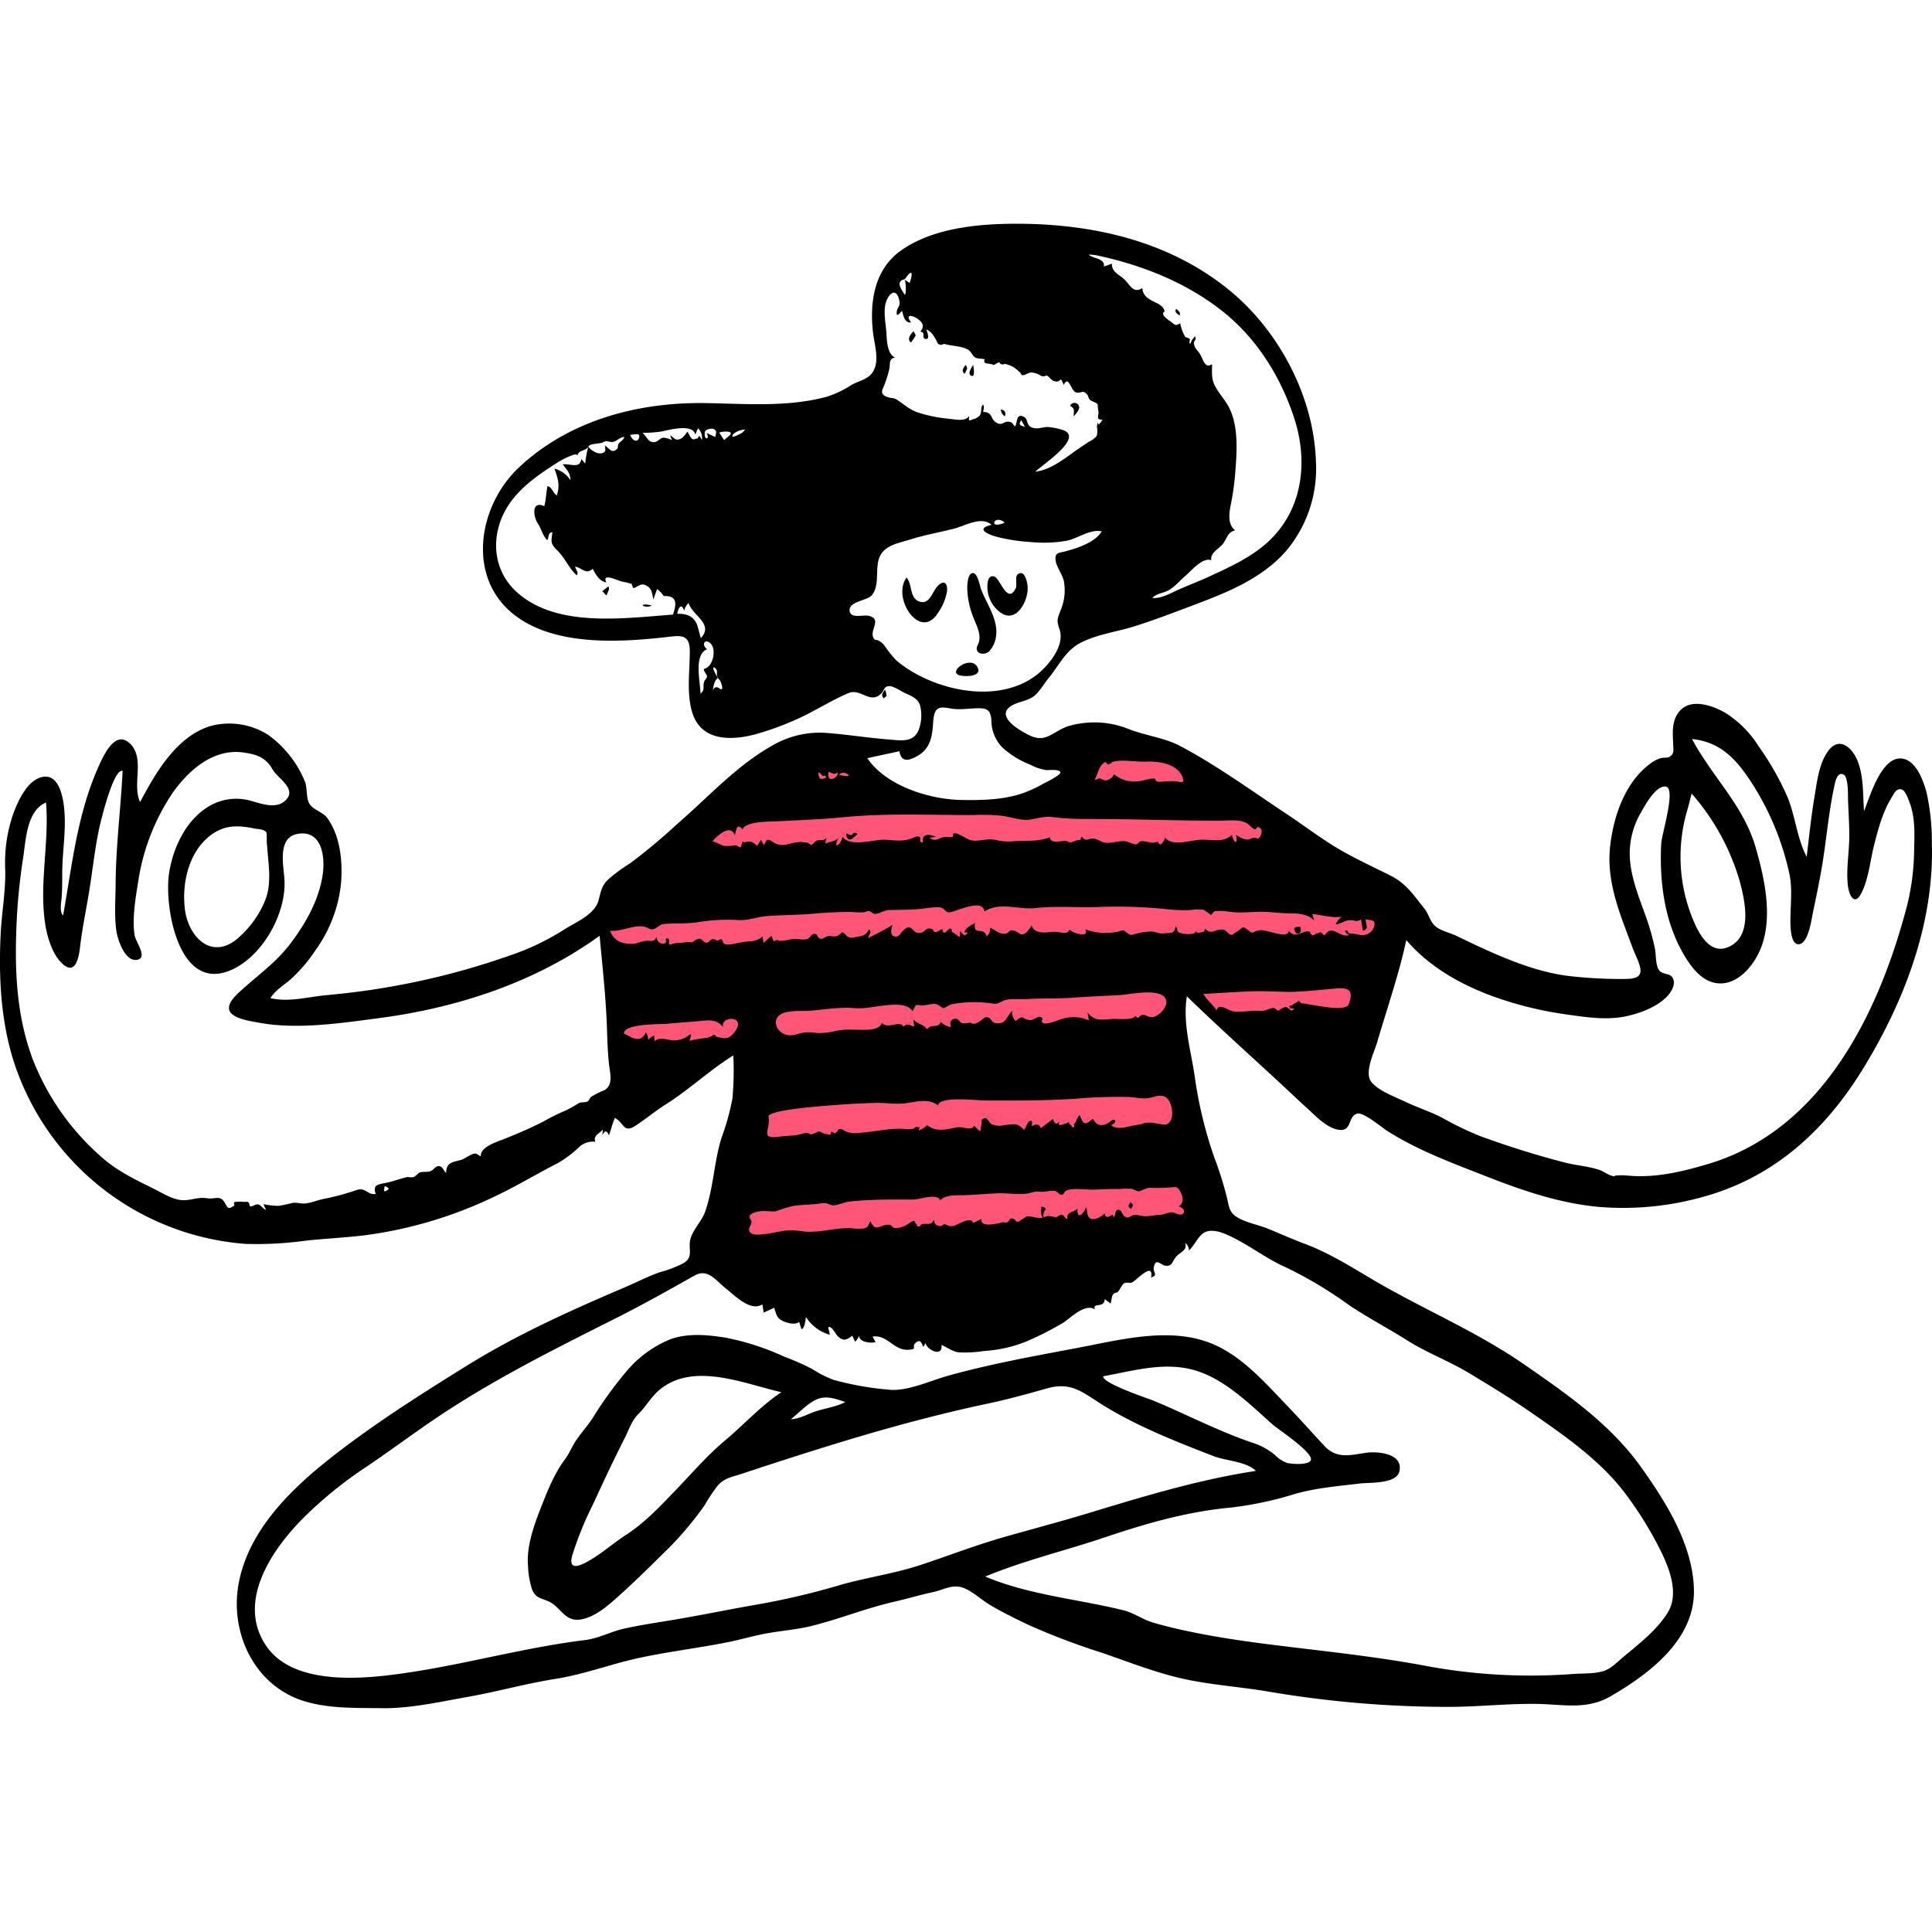 <svg xmlns="http://www.w3.org/2000/svg" xmlns:xlink="http://www.w3.org/1999/xlink" width="426" height="426" viewBox="0 0 426 426"><defs><clipPath id="a"><rect width="426" height="426" transform="translate(7274 -95)" fill="#fff" stroke="#707070" stroke-width="1"/></clipPath></defs><g transform="translate(-7274 95)" clip-path="url(#a)"><g transform="translate(7234.011 -71.817)"><path d="M172.791,174.822q2.325,23.476,4.65,46.953l25.318-14.447v45.027c0,.829-.492,3.678,0,4.4.418.609,3.51.626,4.241.729q7.157,1,14.345,1.792c12.624,1.394,26.135,3.392,38.808,1.79,11.015-1.393,21.694-5.311,31.758-9.869q5.3-2.4,10.437-5.144c.725-.388,3.357-1.3,3.751-2.094.322-.646-.433-2.913-.534-3.592q-.638-4.29-1.276-8.579l-5.94-39.933,11.22,11.2c.879.878,2.548,3.37,3.764,3.759.892.285,3.1-.6,3.982-.767l19.059-3.673c1.48-.285,4.816-.274,6.063-1.169.672-.482.7-1.462.94-2.39l4.649-18.211c.279-1.094,1.837-4.541,1.441-5.642-.142-.394-.829-.665-1.25-.922l-28.766-17.57-15.759-9.624c-2.2-1.344-4.9-3.766-7.4-4.517-1.548-.467-3.8-.118-5.4-.163l-9.764-.278c-.509-.014-2.294-.378-2.723-.078-.357.25-.209.6-.326,1.193-.286,1.454-.288,3.022-.43,4.5-.113,1.184.112,3.357-.422,4.429-.341.685.091.412-.37.743-.549.394-2.3.268-2.957.343l-9.568,1.111c-3.792.44-7.626,1.267-11.435.886-5.775-.577-12-.548-17.673-1.764-1.474-.316-2-1.147-3.141-2.282-2.219-2.216-4.415-4.457-6.658-6.649-1.1-1.074-.628-.892-1.762-.485a26,26,0,0,0-4.146,2.526l-14.777,9-30.072,18.318-1.882,1.146" fill="#ff5678" fill-rule="evenodd"/><g transform="translate(39.989 26.152)"><path d="M420.433,150.616c-6.2,23.535-18.667,49.2-43.785,56.7-6.106,1.824-12.047,3.2-18.39,2.506a12.193,12.193,0,0,0-1.683.03c-1.029.019-.14.389-1.294.033-.9-.278-1.742-.973-2.679-1.28-2.493-.815-5.15-.973-7.683-1.632-6.224-1.619-12.638-3.618-18.669-5.851a68.821,68.821,0,0,1-8.121-3.924c-2.715-1.431-5.593-2.32-8.339-3.633-2.17-1.038-5.888-2.39-7.413-4.337-1.627-2.076.624-6.495,1.267-8.7,2.188-7.509,4.793-14.908,6.437-22.566,5.678,6.58,13.558,10.655,21.715,13.283a80.946,80.946,0,0,0,13.584,3.1c4.18.586,8.689,1.294,12.879.463,3.163-.627,7.134-2.081,9.392-4.5.806-.862,1.773-2.442,1.322-3.694-.573-1.589-2.244-.841-3.148-2.028-.787-1.033-.664-3.449-.915-4.707a49.136,49.136,0,0,0-1.8-6.535c-1.445-4.161-3.246-8.332-3.677-12.76a17.86,17.86,0,0,1,2.417-10.808c.9-1.576,3.179-5.863,5.4-5.685,2.438.2-.85,10.468-.957,12.563-.426,8.307.688,17.159,4.951,24.44,1.632,2.788,3.992,6.034,7.477,6.379,3.691.365,6.669-2.539,8.426-5.477,4.287-7.169,2.125-17.006-.045-24.52-2.663-9.219-9.615-15.573-14.01-23.852,6.562.66,10.076,4.828,13.444,10.117a60.786,60.786,0,0,1,8.017,19.588c.719,3.423.223,6.86.227,10.317,0,1.149,0,5.385,1.874,5.218,2-.178,2.687-4.957,2.981-6.414.674-3.343,1.4-6.687,1.99-10.047,1.037-5.945,1.5-12.033,2.739-17.936.21-1,.627-3.767,2.122-3.019,1.151.575.967,4.857,1.009,5.853.1,2.453.249,4.905.268,7.361.03,3.639-.7,7.406-.34,11.023.233,2.363,1.5,4.974,3.073,1.787,1.559-3.161,1.878-7.1,2.746-10.5.914-3.568,1.857-7.19,3.8-10.36.538-.879,1.115-2.275,2.31-1.862.868.3,1.509,2.359,1.777,3.085,1.211,3.283,1.006,6.932.929,10.368a52.962,52.962,0,0,1-1.62,12.41Zm-120.88,6.107a18.891,18.891,0,0,0-2.087-.271c-.409-.036.055-.789-.935-.575a1.571,1.571,0,0,0,1.019.948c-1.489.5-2.587-.74-3.6-.9-.974-.153-1.015,0-1.976,1.028-1.041-1.27-.846-.478-1.7-.477-.312,0-.325.471-.832.415-.443-.05-.489-.721-.751-.8-1.421-.43-2.882,1.733-4.494-.143-.391,1.952-4.863-.493-6.584-.15-1.8.359-1.026,1.006-2.484-.1-1.389-1.054-1-.354-2.618.508.038-.02-.912.622-.824.632-1.118-.131-1.055-1.288-2.471-1.226-1.5.065-2.14,1.241-3.512-.206-.3,1.083-.36.617-1.063.89a1.016,1.016,0,0,1-1.015-.3.737.737,0,0,1-.58.548,6.462,6.462,0,0,1-2.9-.194c-1.044-.554-.2-.766-.929-1.389-.324,1.717-1.035,1.352-2.535,1.512-1.144.123-1.4-.229-2.489-.4a12.133,12.133,0,0,0-3.517.428c-.433.074-1.014.376-1.454.27-.4-.1-.568-.4-.806-.485-.288-.1-.227-.35-.725-.471-.344-.084-.958.238-1.3.294a12.763,12.763,0,0,1-7.133-.561c1.15,2.021-2.688.93-3.372.093-.855,1.34-1.889.394-3.613.5-1.66.1-4.156.609-4.829-1.458a5.455,5.455,0,0,1-1.449,1.826c-1.088.54-1.218-.258-2.229-.583-1.377-.442-1.09.4-1.943.568-1.442.288-2.22-.726-3.494-1.266-.054.839-.081,1.355-.807,1.877-.642-2.339-2.934.191-2.541-2.934-.872.568-2.1,1-2.348,2.152,1.458-.4.156.552.095.584-.193.1-.844-.814-1-.942q-.062.646-.123,1.293c-.581-.291-1.127-.811-1.6-1.071-.425-.235.184-.723-.534-.757-.379-.018-.773.8-1.171.871-.607.107-.315-.765-.57-.735-.387.044-1.017.611-1.31.6-.96-.036-.311-.482-1.043-.687-1.309-.366-1.225.49-2.166.8-2.153.707-1.936-2.545-4.127-.376-.524.519-.861,1.321-1.579,1.275-1.487-.093-.965-1.855-.663-2.718.313.154-5.431,3.1-5.386,2.989.036-.707.939-1.253.132-1.881-.66,1.416-1.355,1.441-2.877,1.7-.74.128-.886.3-1.677-.008-.5-.2-.844-1-1.345-1.044a6.325,6.325,0,0,1-.994.77c-.831.374-1.357-.05-2.164.1-.688.131-.96.716-1.644.556-.914-.214-.377-1.305-1.634-1-.43.1-.689.932-1.366,1.1-1.056.268-2.35-.231-3.465.029a12.513,12.513,0,0,1-2.318.337c-.626.035-.368-.452-1.52.123L170.1,157l-1.729,1.555a8.408,8.408,0,0,1-.208-1.412,4.446,4.446,0,0,1-3.1,1.086,26.642,26.642,0,0,0-3.4.586,4.72,4.72,0,0,1-1.693.053c.046.02-.592-.246-.4-.2q-.125-.253-.232-.515-.161-.729-1.048-.064c-.306-.047-.9-.448-1.2-.349-.785.254-.678.864-1.461.775-.508-.058-.767-.809-1.3-.86-.809-.078-1.51.828-2.239,1.026,2.217-.6-2.876-.135-1.292-.093a6.522,6.522,0,0,0-3.075.387c-.53-.362.114-1.091-.422-1.391-.486-.272-.523.446-.58.462.306-.087.153.524-.154.633a1.4,1.4,0,0,1-1.769-1.376c-.812,1.222-1.04.731-2.233.806-1.177.075-2.193.692-3.371.68-2.329-.022-3.91-.832-4.688-2.912,2.483.3,4.981-1.294,7.408-.918.8.123,1.3.723,2,.616.861-.131,1.462-1.07,2.567-1.172,2.435-.223,4.836-.006,7.288-.379a40.391,40.391,0,0,1,8.943-.493c2.285.168,4.136-.706,6.453-.874,3-.218,6.018-.257,9.019-.414a94.163,94.163,0,0,1,9.478-.5,23.659,23.659,0,0,0,2.739.086c.4-.025.784-.3,1.208-.257.55.053.787.617,1.358.6.971-.033,2.008-.833,3.162-.855,1.9-.036,3.787-.031,5.688-.139,1.675-.1,3.469-.486,5.136-.465,1.176.014,1.466,1.017,2.151,1.12,1.232.186,7.466-3.362,8-.178,3.245-2.221,7.6-.34,11.209-.757,4.641-.536,9.366-.058,14.038-.249a107.393,107.393,0,0,1,14.379.434,38.039,38.039,0,0,0,5.824.247,10.151,10.151,0,0,1,2.767-.072c.212.049,1.838,1.184,1.637,1.216.889-.8.287-.914,1.85-.955,1.2-.032,2.344.229,3.541.3,2.15.127,4.316-.17,6.461-.1,1.791.055,3.542.319,5.342.332,1.941.014,4.233.069,5.637,1.634q-.222-.737-.445-1.474c2.166.169,4.307.942,6.5.581a3.864,3.864,0,0,0-1.328,1.742c1.181-.15,1.981-.974,3.224-.98,1.044-.006,1.261.517,2.364-.159q.2,1.244.407,2.488c1.527-.359.525-1.5.637-2.524,1.241.373,2.292-.055,1.8,1.73a2.719,2.719,0,0,1-3.388,1.636Zm-2.146,15.332c-.533,1.5-5.138.641-6.227.483-1.407-.2-3.017-.527-4.312-.687a2.264,2.264,0,0,0-.559-.528,1.335,1.335,0,0,1-.619.483c-.595.13-.6.744-1.379.609-.036.909.595.392,1.079.722-1.219.817-.662-.124-1.345-.109a.664.664,0,0,0-.708-.283,3.23,3.23,0,0,0-1.065.495q-.457.483-.783.05a1.357,1.357,0,0,0-.762-.388c-1.2.2-1.536.728-2.889.641-1.932-.124-4.022.385-5.923.117-1.178-.166-3.148-2.018-3.682-.213-.815-1.338-2.113-2.249-2.893-3.616,3.634-.21,7.266-.46,10.9-.591,3.184-.115,6.668.243,9.643.094,2.788-.141,5.74-.449,8.586-.7,3.017-.269,4.015.392,2.936,3.425Zm-94.8.221c1.319.365,2.576-.463,3.855-.2.423.086,1.3.857,1.491.871.352.029,1.388-.728,1.833-.829a26.514,26.514,0,0,1,9.026-.178c1.489.208,1.718-.473,3.017-.8,1.351-.345,3.271-.079,4.694-.174,3.346-.224,6.691-.065,10.015-.31,3.412-.251,6.808-.387,10.222-.563,2.325-.119,7.914-1.447,9.841.28,1.59,1.424-.458,3.9-2.048,4.459-1.189.421-1.759-.466-2.641-.381-1,.1-.655,1.284-1.552.182-.556,1.1-4.05.628-5.051.7-2.182.158-4.028.6-5.513-1.44q.151.88.3,1.761a8.255,8.255,0,0,0-5.793-.349c-.847.181-3.445,1.437-4.362.9-.631-.372.481-1.01-.584-1.328-.558-.166-1.522.76-2.2.714-1.887-.13-1.351-1.4-3.205.216a2.649,2.649,0,0,1-.754-2.257c-1.346,1.148-1.234,3.062-3.641,2.712-.9-.13-1.061-1.046-1.529-1.214-1-.36-1.109.287-1.972.8a3.124,3.124,0,0,1-1.107.543,1.3,1.3,0,0,1-1.021-.272,4.345,4.345,0,0,1-1.807.134c-.558-.171-.721-1.156-1.705-.926-.941.221-.949.86-.778,1.818a4.043,4.043,0,0,1-2.185-1.174c-.7,1.636-2.177.281-2.994,1.661-1.064-1.27-1.746-.92-3.066-2.16q.1.776.195,1.553c-1.03-.2-1.488-.925-2.366.036-.853-1.588-3.438.675-4.766-.859-.592,1.943-4.508,1.479-6.162,1.512a17.04,17.04,0,0,0-3.983.25,14.082,14.082,0,0,1-4.21.475,11.041,11.041,0,0,0-2.6-.127c-1.4.152-2.6.874-4.051.533-2.179-.515-3.514-3.377-1.088-4.634,1.661-.861,4.652-.542,6.48-.7,3.029-.263,6.423-.815,9.457-.564,2.366.2,4.522-.368,6.935-.607,1.817-.18,4.8-.5,5.981,1.3.455-.526.408-1.622,1.388-1.351Zm-33.158,24.653c-.325-1.62,13.522-2.512,14.9-2.618,2.886-.223,5.779-.381,8.672-.455,2.378-.061,4.6.393,6.975.029,2.221-.341,4.9-1.04,6.835.533.284-2.15,8.62-1.1,10.206-1.1,6.9.025,13.509.041,20.186-.387a104.76,104.76,0,0,1,11.685-.382c1.721.086,3.108.545,4.82.147,1.116-.26,2.32-.8,3.388-.036,1.25.895,1.784,3.93.923,5.2-.627.924-1.182.821-2.184.662-1.54-.245-2.684-.6-4.255.025.255-.1-1.052.19-.943.182-1.779.133-4.219,1.375-5.751-.057.614.108,1.506-.989.732-1.079-.582-.067-.95.556-1.4.765-1.552.714-2.346.491-3.273-1.007-1.869,1.618-2.071,1.17-2.891-.822-.631.487-.767,1.638-1.265,2.015-.074.056.232.755-.127.726-.333-.027-.442-.573-.7-.616-.164-.028-.249-.507-.406-.536s-.344.274-.536.265c-.514-.024-1.983,1.069-1.456-.465-.779.99-1.113.359-1.394-.542l-2.7,2.049c-.418-1.162-1.136-.845-2.041-.44.273-.806.1-1.569-.582-1.009-.4.325-.662,1.356-1.067,1.794-1.64-1.661-2.237-1.206-4.5-.989a4.172,4.172,0,0,1-2.713-.281c-.679-.459-1.064-2.145-2.226-.783.259-.3-.147,2.023-.219,2.393a5.068,5.068,0,0,1-1.306-1.274c-.669,1.324-2.424.136-3.863.406-2.265.426-4.6,1.143-6.6-.542-.142.544-1.78,1.237-1.782,1.258.1-.963.7-.625-.537-.808-.229-.034-.488.378-.7.423a10.6,10.6,0,0,1-2.35-.013c-3.1-.089-5.943.6-9.007.847a7.41,7.41,0,0,1-3.228-.14c-1-.4-.971-.858-1.982-.6.32-.082-.631.918-.58.88-.136.1-.7-.389-.9-.352-.059.213-.117.426-.176.639l-.731-.09c-.666.09-1.267-.585-1.893-.607.116,0-1.689.676-1.607.716-1.259-.628-.9-.446-2.5-.063-1.51.361-3.014.277-4.564.5-4.508.654-1.822-1.6-2.377-4.364Zm-3.981,22.537c-.847-1.2,1.408-1.618,2.128-1.724,1.185-.175,2.756.173,3.546-.016a35.781,35.781,0,0,1,3.716-1.153c1.708-.234,3.43-.272,5.144-.418a14.212,14.212,0,0,1,1.835-.213c.828.05,1.172.488,1.84.491,1.138.006,2.543-.713,3.71-.845,1.494-.17,3-.249,4.5-.323,3.163-.157,6.294-.092,9.455-.1,1.442,0,5.282-1.5,6,.18,1-1.271,3.564-1.1,4.994-1.135,2.517-.065,5.009-.308,7.525-.425,2.154-.1,4.561.361,6.676.038,1.166-.178,1.552-.551,2.874-.383.982.124,2.479-.394,3.323-.165-.044-.012,1.052.667.71.689.377-.025.354.238.77.121.546-.154.295-.839,1.425-1.083,1.762-.38,4.113.06,5.944-.038q2.665-.141,5.328-.127a14.763,14.763,0,0,1,2.627-.032c.391.078,1.22.587,1.55.536.938-.147,1.414-.8,2.681-.757a37.052,37.052,0,0,0,4.157-.083c1.382-.106,1.6-.3,2.29.847s.866,2.627-.384,3.4c.812-.053,1.811,1.034.854,1.636-.591.372-1.777-.467-2.485-.407-.872.075-1.557.536-2.506.565-1,.031-2.011.282-3,.3-1.025.02-1.8-.438-2.773-.243-.856.172-.946.873-1.976.258-.511-.307-.6-1.441-1.3-1.451-.937-.014-.563,1.195-1.1,1.755-.145-1.729-1.48,1.133-2.01-.967-.489.7-2.3,1.672-3.178,1.112-.8-.51-.535-1.666-.868-2.5-.554,1.5-2.043,3.047-1.908.324-.723.89-2.677.749-2.187,2.307-.589-.011-.728-.852-1.224-.916-.428-.055-.768.274-.833.269.235.02-.7.331-.715.334.633-.128-1.827-.348-1.408-.344-.571,0-1.269.463-1.937.461a16.825,16.825,0,0,1-1.812-.309c-1.556-.178-1.232.164-2.209.652-.362.181-.453.488-.967.45-.379-.029-.521-.523-.564-.528-.533-.054-.139-.233-.967-.15l-.284.489a.911.911,0,0,1-1.163.288c-1.225.263-5.288,1.4-4.89-.707l-1.868.913c-.267-1.7-3.649.554-4.405.668-.969.145-1.058-.227-1.975-.425-.165-.036-.5.509-.884.431-1.005-.2-1.185-.3-1.357-1.394-.717,1.34-1.313.741-2.613.961-.288.049-.471.615-.885.517-.3-.07-.306-.614-.51-.685-.185-.063-.157-.493-.43-.553-.312-.071-1.375.8-1.681.936a5.156,5.156,0,0,1-2.491.655c-.831-.186-.461-.8-1.635-.732-1.852.109-2.624,1.684-3.776-.8-.52.995-.454,1.265-1.289,1.593a11.09,11.09,0,0,1-2.993-.041c-3.471-.128-6.883,1.055-10.324.744a16.292,16.292,0,0,0-4.315-.191c-1.6.261-3.173.643-4.8.8-.827.078-2.556.316-2.962-.742-.357-.931.976-1.566.229-2.625Zm6.806,38.181c-4.5,3.011-8.229,7.123-12.362,10.6s-7.432,7.372-11.159,11.238c-3.445,3.573-6.61,6.954-10.776,9.654-2.636,1.71-4.987,3.813-7.695,5.425-2.028,1.207-5.1,2.794-4.111-.9a73.031,73.031,0,0,1,4.512-11.14c2.311-5.022,4.64-10,7.141-14.925.939-1.851,1.465-3.694,2.956-5.168,1.622-1.6,2.757-3.7,4.534-5.216,7.47-6.378,18.728-1.45,26.96.425Zm14.12,2.162c-2.042,1.07-4.327,1.335-6.491,2.043-1.844.6-3.559,1.675-5.542,1.755,1.805-1.356,3.357-3.2,5.392-4.226,2.289-1.158,4.368-.315,6.642.428Zm89.62,8.919c-7.51-2.534-14.5-6.268-21.818-9.273-1.263-.519-11.139-3.771-10.938-5.319,6.921-1.268,14.048-3.444,20.985-1.071,6.311,2.158,11.444,7.334,16.329,11.666,1.275,1.131,9.158,6.278,8.452,7.918-.488,1.136-4.287.826-5.184.593a6.768,6.768,0,0,1-2.735-1.778,14.961,14.961,0,0,0-5.092-2.736Zm-13.865-42.338c1.141-1.05,1.824-2.642,2.913-3.611,1.4-1.245,3.659-.639,5.19.008,4.593,1.94,8.518,5.2,13.082,7.228a90.4,90.4,0,0,1,14,8.333c4.17,2.824,8.679,5.163,12.936,7.859,4.338,2.747,9.193,4.534,13.59,7.183,4.475,2.7,8.932,5.406,13.232,8.378,7.668,5.3,15.652,10.743,21.325,18.278a80.614,80.614,0,0,1,7.785,12.616c1.945,3.954,4.054,9.443,1.534,13.556-2.42,3.949-6.546,7.061-10.038,10.009-1.323,1.116-2.581,2.471-4.295,2.955-2.085.588-4.518.426-6.662.6a125.908,125.908,0,0,1-33.444-2c-10.894-1.976-21.833-3.084-32.811-4.458-6.193-.775-12.385-1.678-18.494-2.969-2.612-.552-5.269-1.188-7.824-1.94-2.231-.657-4.108-2.1-6.4-2.675-9.738-2.431-20.88-3.361-30.52-7.452,8.531-3.545,17.6-5.687,26.341-8.633,9.2-3.1,18.191-5.7,27.891-6.583a78.9,78.9,0,0,0,14.26-3.062c4.576-1.272,9.352-1.661,14.052-2.231,2.09-.253,8.055.126,8.747-2.606,1.031-4.068-4.829-4.537-7.327-4.173-3.544.516-6.467,1.4-9.179-1.506-2.77-2.97-5.461-6.009-8.28-8.941-5.229-5.435-10.617-11.723-18.008-14.161-9.017-2.975-19.472-.151-28.469,1.541-9.5,1.787-18.989,3.5-28.313,6.1-3.861,1.075-8.84,3.445-12.848,3.064a66.6,66.6,0,0,1-12.239-2.161,22.141,22.141,0,0,1-4.692-2.361,56.171,56.171,0,0,0-6.343-2.8,55.351,55.351,0,0,0-13.168-4.212c-3.917-.6-8.078-.96-11.875.414A24.718,24.718,0,0,0,138.17,253a85.774,85.774,0,0,0-7.469,10.31c-1.111,1.707-2.466,3.2-3.617,4.866-.966,1.4-1.53,2.959-2.552,4.322-2.287,3.048-3.84,6.947-5.226,10.493-1.54,3.938-3.251,8.622-2.883,12.906a19.107,19.107,0,0,0,.91,5.266c.8,1.91,1.933,1.861,3.57,2.581,2.814,1.237,3.6,4.658,7.238,3.991,3.41-.625,6.368-3.435,8.856-5.675,3.243-2.919,6.347-6,9.45-9.063a72.378,72.378,0,0,0,8.856-10.341,42.41,42.41,0,0,1,2.953-4.431c1.5-1.691,3.186-1.894,5.224-2.567,17.821-5.888,35.729-11.568,54.107-15.456,4.4-.932,8.841-2.133,13.167-3.373,4.587-1.315,6.963.075,10.749,2.577,7.909,5.23,17.258,8.914,26.066,12.325,2.773,1.075,7.188,1.143,9.356,3.262-12.85,1.958-25.1,5.728-37.491,9.481-6.111,1.85-12.292,3.454-18.426,5.224s-12.039,4.064-18.091,6.06c-6.023,1.986-12.389,2.8-18.47,4.628a164.41,164.41,0,0,1-18.762,4.293c-6.434,1.148-12.824,2.473-19.281,3.5-2.956.47-5.911.959-8.835,1.606-2.86.634-5.624,2.151-8.5,2.5-12.838,1.571-25.425,5.071-38.213,7.049-9.549,1.477-26.161,3.538-32.353-6.042-6.226-9.634,1.412-20.872,8.228-27.761a90.749,90.749,0,0,1,13.99-11.4c5.344-3.587,10.486-7.461,15.832-11.043,12.1-8.106,25.215-14.718,38.212-21.232,6.238-3.127,12.266-6.48,18.334-9.911,3.012-1.7,4.679,1.045,7.06,2.912,1.873,1.47,5.312,5.091,7.931,3.417q.151.9.3,1.809l2.3-1.05c.515,1.352.455,2.192,1.9,2.9.884.436,2.771.961,3.614.193l.516,1.6c.737-.056.88-2.165,1.018-2.659a9,9,0,0,0,5.23,3.908c.011-.12-.361-1.636-.345-1.645.7-.43,1.588,1.411,1.961,1.806,1.235,1.307,1.971,1.1,3.335.049.1.107.561,1.312.628,1.29.3-.094.856-1.162.917-1.258-.085,1.4,2.625,1.687,3.583,1.385l-.644-1.234c3.334-.445,4.644,3.1,7.845,2.918,2.366-.133.468-.65,1.807-1.664,1.17-.886,1.378,1.051,1.493.99a2.533,2.533,0,0,0,.519-.806c.433,1.659,3.88,3.147,3.524.419,1.356.543,2.318,1.443,3.819,1.633a27.489,27.489,0,0,0,5.592-.307,29.428,29.428,0,0,0,11.152-2.923,66.807,66.807,0,0,0,6.3-3.316c1.648-1.076,4.776-4.34,6.971-2.934-.562-1.658,2.084-.121,2.168-2.257l1.275.961c.255-.559.184-1.44.525-1.927.469-.669.7-.275,1.1-.651.447-.421.837-1.549,1.373-1.87.552-.331,1.2.063,1.8-.225.905-.44,4.8-4.733,4.141-1.055,1.674-.569.383-1.089.592-2.2.42-2.236,1.442-.627,2.461-.432,1.668.319,1.634-1.059,2.564-2.061.849-.915,2.445-1.325,1.9-2.914a1.91,1.91,0,0,1,.834,1.645ZM161.626,178.637c-1.314,1.463-2.3.838-3.758.623q-.235-.786-.8-.218a4.028,4.028,0,0,1-1.4.491,29.074,29.074,0,0,0-3.613.617c.034-.392.446-1.09.182-1.489a5.578,5.578,0,0,1-3.509,1.41c-1.226.013-3.378-.923-4.4.2q-.047-.653-.094-1.307a4.253,4.253,0,0,0-1.3,1,2.743,2.743,0,0,0-.536-1.656c-.81,1.666-1.7,1.706-3.271,1.069.221.089-1.575-.963-1.506-.671-.568-2.392,8.394-2.194,9.334-2.289,2.349-.237,4.7-.375,7.051-.591,2.231-.205,3.9-.553,5.442,1.309-.689-2.689,5.823-2.556,2.172,1.51Zm-102.743-41.7c.247,4.066,1.151,8.387-.43,12.3a22.146,22.146,0,0,1-6.537,8.75c-5.592,4.2-10.331-.94-11.11-6.592-.811-5.9.8-13.1,5.873-16.733,3.033-2.171,5.97-2.021,9.462-1.307.82.168,2.151.1,2.62.918.11.191.011,2.66.121,2.663ZM133.152,191.1a16.1,16.1,0,0,0-2.828,1.436c-.3.231-.4.755-.711.949-.571.353-1.388.119-1.983.411a28.959,28.959,0,0,1-2.863,1.614,45.487,45.487,0,0,0-4.908,2.421c-2.739,1.428-5.678,2.654-8.542,3.817-1.446.587-5.443,1.731-5.3,3.847-.323.087-.654-.62-1.329-.563-.927.077-2.151,1.149-3.114,1.412-1.8.493-3.193.536-3.193,2.831-.573-.39-.718-1.342-1.481-1.468-.858-.142-1.219.783-1.905,1.071-.808.339-1.813.014-2.614.375a6.291,6.291,0,0,1-1.167.969,4.448,4.448,0,0,1-1.3-.04c-1.7.36-3.263,1-4.966,1.331-1.66.324-2.8.442-2.1,2.4-1.775.348-2.209-1.537-4.213-.848a55.321,55.321,0,0,1-7.314,1.968c-1.307.263-2.673.849-3.99.987-.939.1-1.816-.238-2.741-.133a31.332,31.332,0,0,1-3.165.661,17.474,17.474,0,0,1-3.318-.37,7.469,7.469,0,0,0,.57,1.246c-.743-.156-1.086-1.049-1.716-1.181-.661-.139-1.253.544-1.8.393-.235-.065-.078-.787-.5-.926-.382-.125-.544.023-.922-.037a8.517,8.517,0,0,0-1.965.028c-.441.234.005.673-.082.738-1.491,1.1-1.509.508-2.174-.645-.976-1.692-2.153-.624-3.927-.92-1.977-.33-3.534.542-5.48.418-2.1-.134-4.565-1.7-6.421-2.621-4.007-1.98-7.914-3.855-11.279-6.854A55.268,55.268,0,0,1,7.321,184.49c-3.39-8.869-4.033-18.118-3.761-27.527a131.483,131.483,0,0,1,1.508-16.906c.614-3.847.743-10.682,5.08-12.434.746,9.007-1.607,18.185-.123,27.134.447,2.7,1.536,6.287,3.6,8.283,3.053,2.955,3.767-1.317,4.044-3.676.514-4.382,1.469-8.74,2.145-13.1s1.153-8.768,2.092-13.082c.342-1.573,3.1-13.091,5.131-12.546-.41,8.379-1.5,16.614-1.542,25.025-.017,3.373-.319,6.936.168,10.287.25,1.724,1.821,6.785,4.522,6.363,2.5-.391-.248-3.955-.482-5.329-.618-3.638.17-8.165.746-11.777a47.746,47.746,0,0,1,7.5-19.545c3.562-5.114,9.047-9.983,15.655-9.081,2.823.386,5.026,1.087,6.445,3.665,1.113,2.023,5.5,4.322,2.956,6.855-2.313,2.306-6.054.46-8.625-.089a11.864,11.864,0,0,0-9.155,1.981c-4.517,3.165-7.092,8.822-7.932,14.128C36.161,150.271,39.188,169,50.338,164.8c7.407-2.788,12.986-12.818,12.364-20.5-.249-3.074-1.451-8.909,2.8-9.739,5.448-1.063,6.218,4.943,5.667,8.845-.8,5.677-3.8,10.956-7.235,15.445-2.991,3.912-6.471,6.358-10.071,9.589-1.066.957-3.784,3.107-3.328,4.886.5,1.95,4.773,2.5,6.484,2.825,8.463,1.584,18.007.127,26.456-.979,17.365-2.274,34.5-7.874,48.74-18.172.576,6.371,1.3,12.721,1.567,19.116.13,3.1.163,6.253.517,9.339.219,1.9,1.008,4.552-1.149,5.642ZM85,213.3c-.682.356.055-1.8-.134-1.087q1.528.547.134,1.087Zm72.035-77.1c1.083-1.193,4.039-4.03,4.977-1.337.349-1.148.394-2.848,1.742-1.3.537-1.9,6.456-1.726,7.923-1.81,4.695-.268,9.409-.412,14.087-.878,9.614-.958,19.395-.464,29.043-.5a42.078,42.078,0,0,1,6.247.183c2,.293,4.105,1.113,6.145.814,1.814-.267,3-.767,4.87-.553a56.056,56.056,0,0,0,6.656.43c9.969-.037,19.932.367,29.9.383,1.944,0,4.271-.377,6.095.449.675.306,1.413,1.324,1.929,1.436.591.128.24-.795,1.031-.378,1.06.558.239,2.272-.461,2.544.419-.163-.757-.323-.639-.329-.558.03-1.035.458-1.634.431a4.922,4.922,0,0,1-2.413-1.087c-.012.2.392,1.535-.07,1.6-.4.058-.77-1.257-.81-1.564-2.23,1.967-4.593.87-7.361,1.12-1.963.177-6.057,1.486-7.427-.563a2.085,2.085,0,0,1-.524,1.144q-.587.895-1.016-.154c-.1,0-1.051.212-1.069.211-.671-.053-1.542-.294-2.225-.353-1.057-.09-.862.679-1.7.692-.46.006-1.632-.658-2.433-.7-1.388-.073-2.806.516-4.176.338-.943-.123-1.8-.89-2.72-.92-1.153-.038-1.526.841-2.439-.394-.188-.05-.3.676-.378.688.018,0-.869.128-.974.169a6.27,6.27,0,0,1-1.107.4c-.466.009-.719-.325-1.213-.333-.818-.014-3.428.705-3.355-.807-2.917,1.081-5.407.66-8.4.915a11.349,11.349,0,0,1-3.545-.318c-1.637-.316-2.724.081-4.357.161-1.569.077-2.064-.587-3.388-1.186-.523-.236-.868-.548-1.509-.417-.365.075-.105.69-.213.732-.563.217-.956-.013-1.727.039-1.425.1-1.992,1.288-3.456.17l1.46-.178c-1.4-.594-3.249-.9-2.909,1.265-1.195-.167-.161-.98-.748-1.272s-1.245.2-1.984.436c-1.953.633-3.581.319-5.617.205-2.313-.129-7.726,1.759-9.383-.693-.049.517-.6,1.956-1.342,1.888-.24-.022.431-1.55.506-1.712-.38.81-2.114.963-2.969,1.383l.287-1.3c-.793.845-1.179.329-2.113.612-.408.123-1,.965-1.348,1.016a1.681,1.681,0,0,0-1.533-.609,3.1,3.1,0,0,0-1.228-.06c-1.639.119-3.132,1.03-4.762.41-1.411-.538-1.957-1.92-2.8.279l-.664-1.173-.819,1.273c-1.068-.7-1.133-1.1-2.362-.847a1.056,1.056,0,0,1-.887-.048l-.217.646q-.044.812-.482.536a1.979,1.979,0,0,1-.666-.4,13.522,13.522,0,0,1-2.723.157c-.337-.045-2.447-1.159-2.6-.986Zm24.871-14.555.287.44c-1.32.7-1.63.3-1.766-1.1.645.012.755,1.146,1.479.662Zm.818-.821c.635.28,1.364.831,1.962.093.4,1.171-2.589,2.769-1.962-.093Zm4.1.517c1.334.9-1.866.177-1.861.179a1.407,1.407,0,0,1,1.861-.179ZM198.3,116.31c.457,2.308,1.719,2.242,3.756,1.17,2.97-1.565,3.471-4.128,3.678-7.189.2-2.934.557-4.07,3.583-3.457,2.112.428,3.9.068,6.028.009,2.272-.063,3.073.284,3.255,2.622a8.58,8.58,0,0,0,2.3,5.9,19.331,19.331,0,0,0,6.275,3.906,10.875,10.875,0,0,0,3.516,1.194c.495.044,3.07-.282,3.124.533.04.613-3.526,2.341-3.905,2.546A26.951,26.951,0,0,1,224.8,125.8c-4.157,1.254-8.564,1.329-12.87,1.252-6.942-.122-16.537-3.058-20.688-9.217l7.059-1.523Zm-.623-19.989a25.319,25.319,0,0,1-2.722-3.406,4.225,4.225,0,0,0-1.235-1c-.461-.29-.721.12-1.105-.562-.994-1.762,2.073-4.243-1.18-4.921-1.1-.23-3.75.642-4.071-.935-.454-2.23,3.8-2.376,4.8-3.508,1.991-2.25.64-6.065,1.852-8.661,1.148-2.46,4.112-2.9,6.451-3.635,3.259-1.029,6.558-1.626,9.867-2.449,2.314-.576,6.158-2.889,8.3-.845-3.312.736-1.387,1.889.821,2.541a38,38,0,0,0,7.74,1.232,29,29,0,0,0,8.019-.28c2.436-.492,5.158-2.61,7.712-2.067-1.417,2.464-5.64,3.811-8.206,4.457-1.308.329-2.145.226-1.969,1.856.17,1.58,1.544,3.164,1.854,4.81a11.215,11.215,0,0,1-.723,6.228c-.763,2.015-.941,2.278-.274,4.2,1.039,3-1.194,6.313-3.257,8.491-8.344,8.805-24.313,5.47-32.68-1.551Zm21.2-52.626c.034.09.005.056,0,0Zm2.6,22.222c-.346.259-2.339.8-2.255.022.112-1.043,1.907-.666,2.255-.022Zm4.541-21.077c-.468-.348-1.777-.205-.82-1.526l.82,1.526ZM194.6,36.488a23.282,23.282,0,0,0,1.525-4.637c.166-1.015-.164-2.175,1.256-2.334-1.809-.789-1.828-3.9-1.935-5.517-.147-2.223-.849-5.2.128-7.269,1-2.126,2.356-2.09,2.764.441.16.991-.452,1.312-.567,2-.227,1.366.225,1.066,1.106.026.363,1.057.5,2.646,1.983,2.579-.1-.286-.665-.917-.476-1.272.291-.546,1.713.288,1.893.414,1.3.908,1.58,1.737.654,2.882,1.282.138.206,1.26,1.033,1.553,1.262.446.416-1.668.279-2.04a3.157,3.157,0,0,1,1.513,1.249,12.927,12.927,0,0,1,.781,1.3q.392,1.232,1.615.617c1.635.513,3.892.433,5.357,1.329.669.41.911,1.306,1.471,1.646.629.383,1.472.209,2.148.45q-.371.842.6.913a5.459,5.459,0,0,1,1.459.339,4.462,4.462,0,0,1,1.148-.627.8.8,0,0,0,1.178.364A5.856,5.856,0,0,1,224.7,32.6c.861.765.16.827,1.1.76.379-.027,1.042-.67,1.908-.544a6.478,6.478,0,0,1,1.442.461,1.28,1.28,0,0,0,1.594.162c.913.446,1,1.237,2.116,1.345,1.231.12.835-1.415,1.681.75,1.138-2.295,1.555,1.361,2.731,1.656,1.217.306,1.349-.681,2.391.4.312.323.295.857.645,1.2.575.561,1.352.449,1.851,1.214-.278-.427.066,1.513.06,1.449.078.856-.683,1.815.876,1.742-.018.09-.767,1.181-.913,1.058-.036-.125-.066-.251-.09-.378-.167.072-.241,1.112-.21,1.3q.2.031.162-.295c-.256.8.13,1.311-.362,2.072a5.725,5.725,0,0,1-1.636,1.153c-1.105.725-2.187,1.452-3.265,2.223-2.515,1.8-5.33,3.969-8.5,4.344,1.591-1.562,10.741-7.471,6.151-9.167a15.044,15.044,0,0,0-3.291-.678c-1.107-.082-2.252.552-3.473.156-1.474-.477-.919-1.862-1.819-2.359-1.912-1.054-1.46,1.425-2.062,2.074-.632-.663-.5-.986-1.494-1.046-1.014-.061-1.254.875-2.437.292-1.629-.8-.767-2.405-3.077-2.443.039-.352.374-1.334-.067-1.608-.594.771-.134,1.633-.686,2.375a2.674,2.674,0,0,1-1.313.79c-1.025.281-1.171.82-1-.722-.759,1.368-3.087.805-4.472.668a31.781,31.781,0,0,1-6.8-1.372c-2-.668-3.062-1.815-4.708-2.859-.623-.4-.919-.244-1.812-.489s-1.739-.711-1.325-1.791Zm4.75-24.215c.34-.2.584,2.85.172,3.421-.754-1.193-2.091-2.943-.172-3.421Zm1.085-1.219c1.093-.989.334,1.566.133,1.994l-1.214-.779c.516-.317.646-.821,1.081-1.216Zm41.233-4.117c10.1,2.119,20.1,6.079,28.2,12.6,7.377,5.937,12.583,14.36,15.5,23.32,3.03,9.3,2.012,19.618-5.2,26.736-3.8,3.749-8.812,6.011-13.591,8.218-2.29,1.057-4.648,1.938-6.946,2.972-1.651.742-3.667,1.929-5.551,1.723.961-1.011,2.355-1.032,3.519-1.65,1.406-.747,2.553-2.182,3.765-3.207s3.871-4.222,5.719-3.446c-.257-1.707,1.688-2.5,2.565-3.625.927-1.191.994-2.583,2.7-2.973-1.835-1.436-1.273-4.143-.874-6.1a58.409,58.409,0,0,0,.948-7.336c.362-4.584.655-10.425-1.879-14.455-.822-1.309-1.869-2.511-2.6-3.871-.884-1.638-.689-3.08-.689-4.876-1.616,1.086-1.957-1.128-2.64-2.207-.512-.81-1.185-1.262-1.35-2.281-.12-.741.684-.867.243-1.644a3.911,3.911,0,0,0-1.03,1.629c-.5-.2.089-.895-.2-1.12a7.95,7.95,0,0,0-.923-.364,10.025,10.025,0,0,1-1.123-3.024c-1.135.575-.923.507-2.189-.453a8.346,8.346,0,0,1-1.442-1.2c-.49-1.187.368-.484.128-1.221-.689-2.116-4.559-1.716-4.866-4.887-1.887,1.2-2.606-.5-3.722-1.707-1.143-1.237-3.061-1.712-2.958-3.674l-1.781.608c.309-1.81-2.381-1.695-3.355-2.613a12.2,12.2,0,0,1,1.613.127ZM243.2,119.053c.936-.837.652.277,1.254.15.515-.109.617-.5,1.11-.618,2.035-.492,5.076.126,7.216.02,2.478-.122,6.725.392,7.906,3.291.711,1.746-.374,1.152-1.57,1.022a26.114,26.114,0,0,0-2.669.078,4.009,4.009,0,0,1-1.356-.021.855.855,0,0,1-.39-.611c-1.277-.193-2.633.562-4.047.6a6.811,6.811,0,0,1-5-1.586,2.363,2.363,0,0,1-1.984,1.366c-.027,0-1.028-.4-1.183-.441-.2-.053-.724.377-1.12.254.7-1.118.8-2.586,1.831-3.5Zm128.885,10.09c.333-1.159.611-2.333.915-3.5a50.7,50.7,0,0,1,10.569,19.2c1.191,4.419,3.046,12.427-2.635,14.706-4.627,1.856-7.207-4.8-8.378-8.077a36.263,36.263,0,0,1-.471-22.332Zm-208.4-83.091c.06-.012-3.015,1.777-2,.328a4.232,4.232,0,0,1,2.635-.992Zm-2.958.758q-.534.449-1.078.887l-1.045-1.65c.686-.29,3.6-.507,2.122.764Zm-2.167,55.608c-.644-.436-1.154-.2-1.347.527,0-.728.379-2.419.961-2.616.377-.128-1.251-2.054-.793-2.558,1.163.666.467,1.3.808,2.165.154.388.616.755.717,1.054.171.506.866,2.247-.346,1.428ZM155.4,98.084c-.659.169.5,1.256.494,1.737,0,.363-.437.643-.618,1.14-.39,1.078.282,1.806-.824,2.629,0-2.362-1.585-8.62,1.461-9.771-1.486-1.17-.265-2.521.9-1.121,1.12,1.346.407,4.921-1.411,5.386Zm-1.587-9.32c-.6-2.123-2.4-2.865-4.46-2.74.078-1.087.9-2.654,1.5-.695a3.591,3.591,0,0,1,.972-1.718c.939,2.945,5.623,4.572,2.707,7.763-.238-.87-.47-1.742-.715-2.611Zm-5.442-2.581c-10.845.786-26.071,3.037-34.749-5.276-5.658-5.42-5.356-13.861-.783-19.883,2.61-3.436,6.172-5.856,9.75-8.161a17.136,17.136,0,0,1,4.066-1.989,1.05,1.05,0,0,1,.692.164,1.189,1.189,0,0,1,.62-.814c.585-.313,1.419-.425,1.756-1.075a20.869,20.869,0,0,0-.677,3.742l-.876-1.02c-.244,2.3-2.642.908-4.073,1.2.943,1.305,1.618,1.779,1.7,3.5A5.989,5.989,0,0,0,122.262,54c.742,2.193,1.265,3.5.519,5.9-.9-.515-.963-1.752-2.057-2.048-.288,1.434-.34,3.025-.709,4.418-2.8-1.278-2.528,2.163-1.4,3.866.6.906.892,1.955,1.425,2.824,1.309,2.133.314-1.057,1.77-.905-.327,2.25-.44,2.474,1.206,4.121,1.606,1.606,2.44,3.835,4.158,5.345.5-.636-.285-1.3-.353-1.91,1.6.268,2.348,1.872,3.885.451.67,1.307,1.4,2.745,3,3.014-1.061-2.018,2.038-.65,2.833-.363.6.217,1.683.39,1.916.473,1.31.473.411-.376,1.206,1.175,1.167-.352,1.608-1.321,3-.5,1.135.665,1.138,1.8,1.4,2.972.271-.764.544-1.527.843-2.28a6.1,6.1,0,0,1,1.444,1.541c2.991-.147,2.885,1.71,2.028,4.087ZM133.148,48.109c.6-.421,1.334.14,2.009-.011.934-.208,1.464-1.008,2.507-1.094-.29.928-.835.841-1.3,1.569-.157.248-.076.844-.215.986-1.17,1.2-1.573.221-2.767-.686.1,1.093.314,1.438-.716,1.732-.932.266-2.47-.713-2.94-1.464.4-.793,2.7-.527,3.417-1.032Zm7.441-1.708c1.013.1-.207,3.084-1.658.186a8.131,8.131,0,0,1,1.658-.186Zm5.207-.578c1.6-.326,6.923-1.844,7.516.642.106-.062.5-1.465.687-1.294a2.976,2.976,0,0,1,.764,2.549c-.892-1.857-.575-.226-1.179-.353-.157-.034-.4.261-.8.14-.524-.16-.9-1.274-1.23-1.651-.55.786-1.233,1.8-2.335,1.73-.781-.048-2.038-2.057-1.027.142a4.692,4.692,0,0,0-1.941-.551c-.74.1-1.125.83-1.818.948-1.538.261-1.77-1.219-2.768-2.023a28.934,28.934,0,0,0,4.13-.278Zm9.661-.024c.113-.51,1.51-.716,1.866-.554.868.395.548.915.388,1.782l-1.933-.915c.962,1.549-.781,1.774-.32-.313Zm270.511,90.738a50.051,50.051,0,0,0-1.163-11.1c-.659-2.529-2.277-7.065-5.337-7.5-4.615-.662-7.171,8.46-8.464,11.591-.259-3.686-.033-7.61-1.425-11.109-1.115-2.8-3.932-5.459-6.357-2.31-2.159,2.8-2.574,6.939-3.142,10.311-.736,4.369-1.178,8.771-1.716,13.167-2.108-4.074-2.476-8.737-4.143-12.971a61.684,61.684,0,0,0-6.43-11.365,23.33,23.33,0,0,0-7.362-7.406c-2.654-1.545-7.295-3.215-9.824-.65-2.111,2.14-1.78,5-1.67,7.7.049,1.2.237,2.028-.821,2.633-.519.3-1.331.144-1.9.3a7.1,7.1,0,0,0-2.4,1.271c-5.458,4.057-7.974,11.368-8.752,17.885-.986,8.258,2.233,15.338,5,22.894.441,1.2,1.843,3.759,1.65,5.1-.212,1.473-2.061,1.512-3.309,1.542a98.655,98.655,0,0,1-11.455-.539c-8.926-.835-17.844-5.132-25.837-8.969-1.458-.7-3.521-1.1-4.711-2.2-1.119-1.036-1.414-2.7-2.38-3.886-2.37-2.917-3.88-5.406-7.371-7.168-3.554-1.794-7.181-3.452-10.649-5.418-4.288-2.431-8.251-5.511-12.36-8.233-7.637-5.058-15.223-10.6-23.32-14.9-3.762-2-7.967-2.323-11.873-3.959A20.348,20.348,0,0,0,236,110.656c-1.933.491-3.249,1.653-5.028,2.411-2.084.89-3.785-.092-5.618-1.153-2.8-1.622-5.58-4.263-1.59-6.013,1.354-.594,3.05-.819,4.232-1.752,1.261-.994,2.272-2.829,3.3-4.074,2.279-2.769,3.639-5.956,6.974-7.678,3.688-1.9,8.059-2.423,11.992-3.667,4.261-1.348,8.432-2.951,12.613-4.525,7.533-2.835,15.365-5.9,20.778-12.139a28.121,28.121,0,0,0,6.515-19.4c-.385-14.432-8.116-29.079-19.208-38.1C257.358,3.5,240.055-.186,222.874.007,214.81.1,205.188,1.153,198.46,6.053c-5.812,4.232-6.778,11.633-5.914,18.313.351,2.711,1.55,6.289-.362,8.679-1.07,1.337-2.991,1.667-4.432,2.5a22.356,22.356,0,0,1-5.461,2.6c-8.716,2.354-17.9,1.534-26.806,1.4-14.844-.217-30.06,3.8-41.134,14.262-8.943,8.446-11.624,24.372-.718,32.607,8.812,6.652,22.634,5.92,33.023,4.76,3.222-.36,5.437-.884,5.445,3.058.008,4.306-.7,8.806.393,13.034,1.73,6.658,8.128,6.816,13.783,5.383a61.847,61.847,0,0,0,8.7-3.086c4.156-1.747,7.967-4.316,12.072-6.06,2.783-1.182,4.867,2.641,7.336-.009.456-.49.54-1.22,1.228-1.471,1.078-.392,2.887.984,3.833,1.419,1.416.652,2.844,1.132,3.409,2.7a9.081,9.081,0,0,1-.21,5.252c-1.1,3.149-4.067,2.526-6.775,2.316-4.723-.368-9.414-1.147-14.135-1.474a20.839,20.839,0,0,0-11.856,3.061c-7.674,4.387-13.952,11.365-20.606,17.1a127.462,127.462,0,0,1-10.459,8.715,34.335,34.335,0,0,0-4.78,3.536c-1.4,1.378-1.55,2.632-2.028,4.466-.851,3.266-5.075,4.863-7.715,6.586a55.419,55.419,0,0,1-11.878,5.652,164.789,164.789,0,0,1-27.066,7.011c-4.537.8-9.037,1.327-13.618,1.759-3.949.372-8.149,1.589-12.093.617,1.136-1.843,3.149-2.949,4.717-4.374a34.761,34.761,0,0,0,5.27-6.266,30.349,30.349,0,0,0,5.546-14.425c.432-4.792-.064-10.524-2.955-14.573-1-1.4-2.974-1.779-3.869-3.039s-.55-3.408-1.036-4.868a23.665,23.665,0,0,0-8.151-10.472,15.966,15.966,0,0,0-12.7-1.981c-7.512,2.26-12.126,10.287-15.564,16.776-1.878-3.951,1.267-9.813-2.4-13.049-3.094-2.73-5.55,2.558-6.584,4.82-4.857,10.619-5.961,21.881-8,33.242-.829-.817-.4-2.915-.326-3.891.145-1.815.132-3.6.135-5.419.01-4.605.866-9.232.474-13.833-.227-2.66-1.075-8.268-4.939-7.384-3.277.749-5.33,5.358-6.36,8.175a32.976,32.976,0,0,0-1.736,12.38c.1,4.743-.8,9.409-1.02,14.146-.426,9.2-.005,18.322,2.635,27.2a58.314,58.314,0,0,0,51.283,41.029,78.186,78.186,0,0,0,13.358-.708c4.42-.461,8.864-.674,13.276-1.215a94.3,94.3,0,0,0,28.333-8.5c4.7-2.2,9.123-4.909,13.747-7.258a24.661,24.661,0,0,0,4.693-3.432,4.443,4.443,0,0,1,3.79-1.4c-.524-1.4,1.005-1.833,1.685-2.72q-.057.645-.115,1.29.778-1.687,1.448.033c.442-1.284.769-2.6,1.3-3.855,2.038,1.032,1.867,3.484,4.593,1.693,2.245-1.474,4.309-3.212,6.6-4.656,5.213-3.29,9.707-7.572,14.935-10.825a71.4,71.4,0,0,1-.2,9.515,53.644,53.644,0,0,1-2.412,8.667c-1.641,5.294-1.755,10.951-3.573,16.191-.752,2.17-2.712,3.985-3.274,6.1-.573,2.155.75,3.882-1.468,5.3a24.74,24.74,0,0,1-5.25,2.022c-2.642.921-5.15,2.22-7.721,3.322-12.061,5.168-23.825,10.431-35,17.38-10.6,6.594-21.371,13.4-31.112,21.235-8.454,6.8-17,15.584-19.058,26.671-2,10.754,3.324,22.3,14.007,25.839,5.555,1.841,11.836,1.613,17.621,1.693,6.225.085,12.821-1.414,18.941-2.5,6.463-1.146,12.816-2.94,19.3-3.964,6.219-.982,11.924-3.178,18.041-4.531,6.516-1.441,13.2-2.223,19.75-3.519,2.95-.584,5.84-1.445,8.8-1.985,3.238-.592,6.512-.814,9.718-1.6,6.219-1.521,12.174-3.971,18.421-5.385,2.809-.636,5.574-1.487,8.383-2.082,2.587-.547,4.6-2,7.195-.807,2.094.965,3.764,2.619,5.747,3.771,2.571,1.495,5.281,2.834,7.961,4.119a152.671,152.671,0,0,0,16.6,6.31c5.914,2.038,11.723,4.362,17.85,5.708,6.282,1.38,12.69,1.764,19.015,2.855a235.946,235.946,0,0,0,38.948,3.319c6.646.042,13.292-.746,19.923-.653,5.87.082,10.973,1.406,16.341-1.715,8.577-4.987,18.525-12.5,18.315-23.408-.192-9.881-6.119-19.322-11.679-27.115-6.752-9.465-16.378-16.129-25.812-22.658-10.055-6.957-21.35-11.765-31.918-17.838-5.4-3.106-10.39-6.448-16.258-8.655-2.8-1.054-5.535-2.274-8.3-3.409-2.228-.913-5.444-1.417-7.351-2.931-1.19-.945-1.3-2.376-1.618-3.78a79.017,79.017,0,0,0-2.849-9.055,92.883,92.883,0,0,1-4.285-17.756c-.838-5.788-2.7-11.807-1.735-17.689,6.339,6.131,12.852,12.025,19.337,17.994,2.43,2.237,4.815,4.521,7.259,6.744,1.834,1.669,4.128,4.148,6.685,4.644,3.265.633,2.072-2.979,4.314-3.539,1.37-.342,5.5,3.14,6.586,3.827,6.866,4.359,14.47,7.122,22.022,10.089,7.919,3.111,16.064,5.874,24.586,6.658a65.153,65.153,0,0,0,23.516-2.349c15.127-4.271,26.259-14.4,34.428-27.539,9.308-14.968,16.082-32.5,15.534-50.369Z" fill-rule="evenodd"/><path d="M194.77,103.908l-.026.054c.029-.02.037-.038.026-.054" fill-rule="evenodd"/><path d="M195.5,104.1a5.316,5.316,0,0,0-.367-1.4c-.5.794-.949,1.134-.291,1.975l.658-.574" fill-rule="evenodd"/><path d="M230.384,217.571c.56-.6-.42-.82-.792-.828.037.639-.28,2.172.595,2.468a1.744,1.744,0,0,1,.2-1.64" fill-rule="evenodd"/><path d="M215.607,92.848c-.963,1.859,1.164,2.436,2.395,1.538a5.789,5.789,0,0,0,1.626-3.5c.492-3.574-2.008-6.975-3.255-10.146-.322-.82-.764-3.631-1.8-3.708-1.192-.088-1.28,2.5-1.3,3.168a18.171,18.171,0,0,0,1.113,5.967c.673,2.05,2.342,4.51,1.218,6.682" fill-rule="evenodd"/><path d="M220.185,85.392c3.7,3.295,6.66-2.193,6.4-5.439-.064-.8-.607-3.77-2.132-2.691-.767.542-.113,2.3-.478,3.077-1.77,3.751-3.475-2.067-4.666-2.523-1.45-.556-1.6,1.349-1.594,2.367a7.032,7.032,0,0,0,2.469,5.208" fill-rule="evenodd"/><path d="M206.753,85.9a11.761,11.761,0,0,0,2.062-4.857c.184-2.556-1.305-2.343-2.531-.559-.866,1.26-1.516,3.4-3.427,2.865-2.359-.655-1.639-3.828-2.96-5.336-3.336,4.481,2.977,13.995,6.856,7.887" fill-rule="evenodd"/><path d="M211.753,99.616c1.38.3,4.977.188,3.731-1.924-1.572-2.661-6.8,1.261-3.731,1.924" fill-rule="evenodd"/><path d="M260.09,20.254c.253-.752-.094-.889-.7-1.481-.57.526.16,1.08.7,1.481" fill-rule="evenodd"/><path d="M285.826,156.487q1.366.217.879-1.445-2.155-.14-.879,1.445" fill-rule="evenodd"/><path d="M236.12,40.274c1,.459.619,1.4.6,2.2.517-.562,1.562-1.59,1.137-2.4-.656-1.245-2.368-.087-1.739.2" fill-rule="evenodd"/><path d="M201.918,24.606l-.459-.9c-.624.5-1.587,1.824-.6,2.468a9.553,9.553,0,0,0,1.054-1.573" fill-rule="evenodd"/><path d="M213.966,33.388c1.249.98.65-2.027.612-2.273-.186.353-1.244,1.778-.612,2.273" fill-rule="evenodd"/><path d="M213.273,31.861c-.1-.248-.192-.5-.287-.746-.506.469-1.127,1.426-.29,1.975a6.906,6.906,0,0,0,.577-1.229" fill-rule="evenodd"/><path d="M221.207,42.187l.306.283a.941.941,0,0,0-.835-1.481,2.125,2.125,0,0,0,.529,1.2" fill-rule="evenodd"/><path d="M187.732,135.7a8.072,8.072,0,0,0,1.35-1.154c-1.467-.9-.587,1.047-2.353-.147-.38.526.241,1.7,1,1.3" fill-rule="evenodd"/><path d="M249.363,217.236c.557-.856.658-.831-.1-1.481-.635,1.057-.569.786.1,1.481" fill-rule="evenodd"/><path d="M132.8,81.016l.911.95c.142-.414.915-1.585.39-1.975l-1.3,1.025" fill-rule="evenodd"/><path d="M143.6,84.149c-.485-.081-1.644-.434-1.913.016.709.582,2.309.051,1.913-.016" fill-rule="evenodd"/></g></g></g></svg>